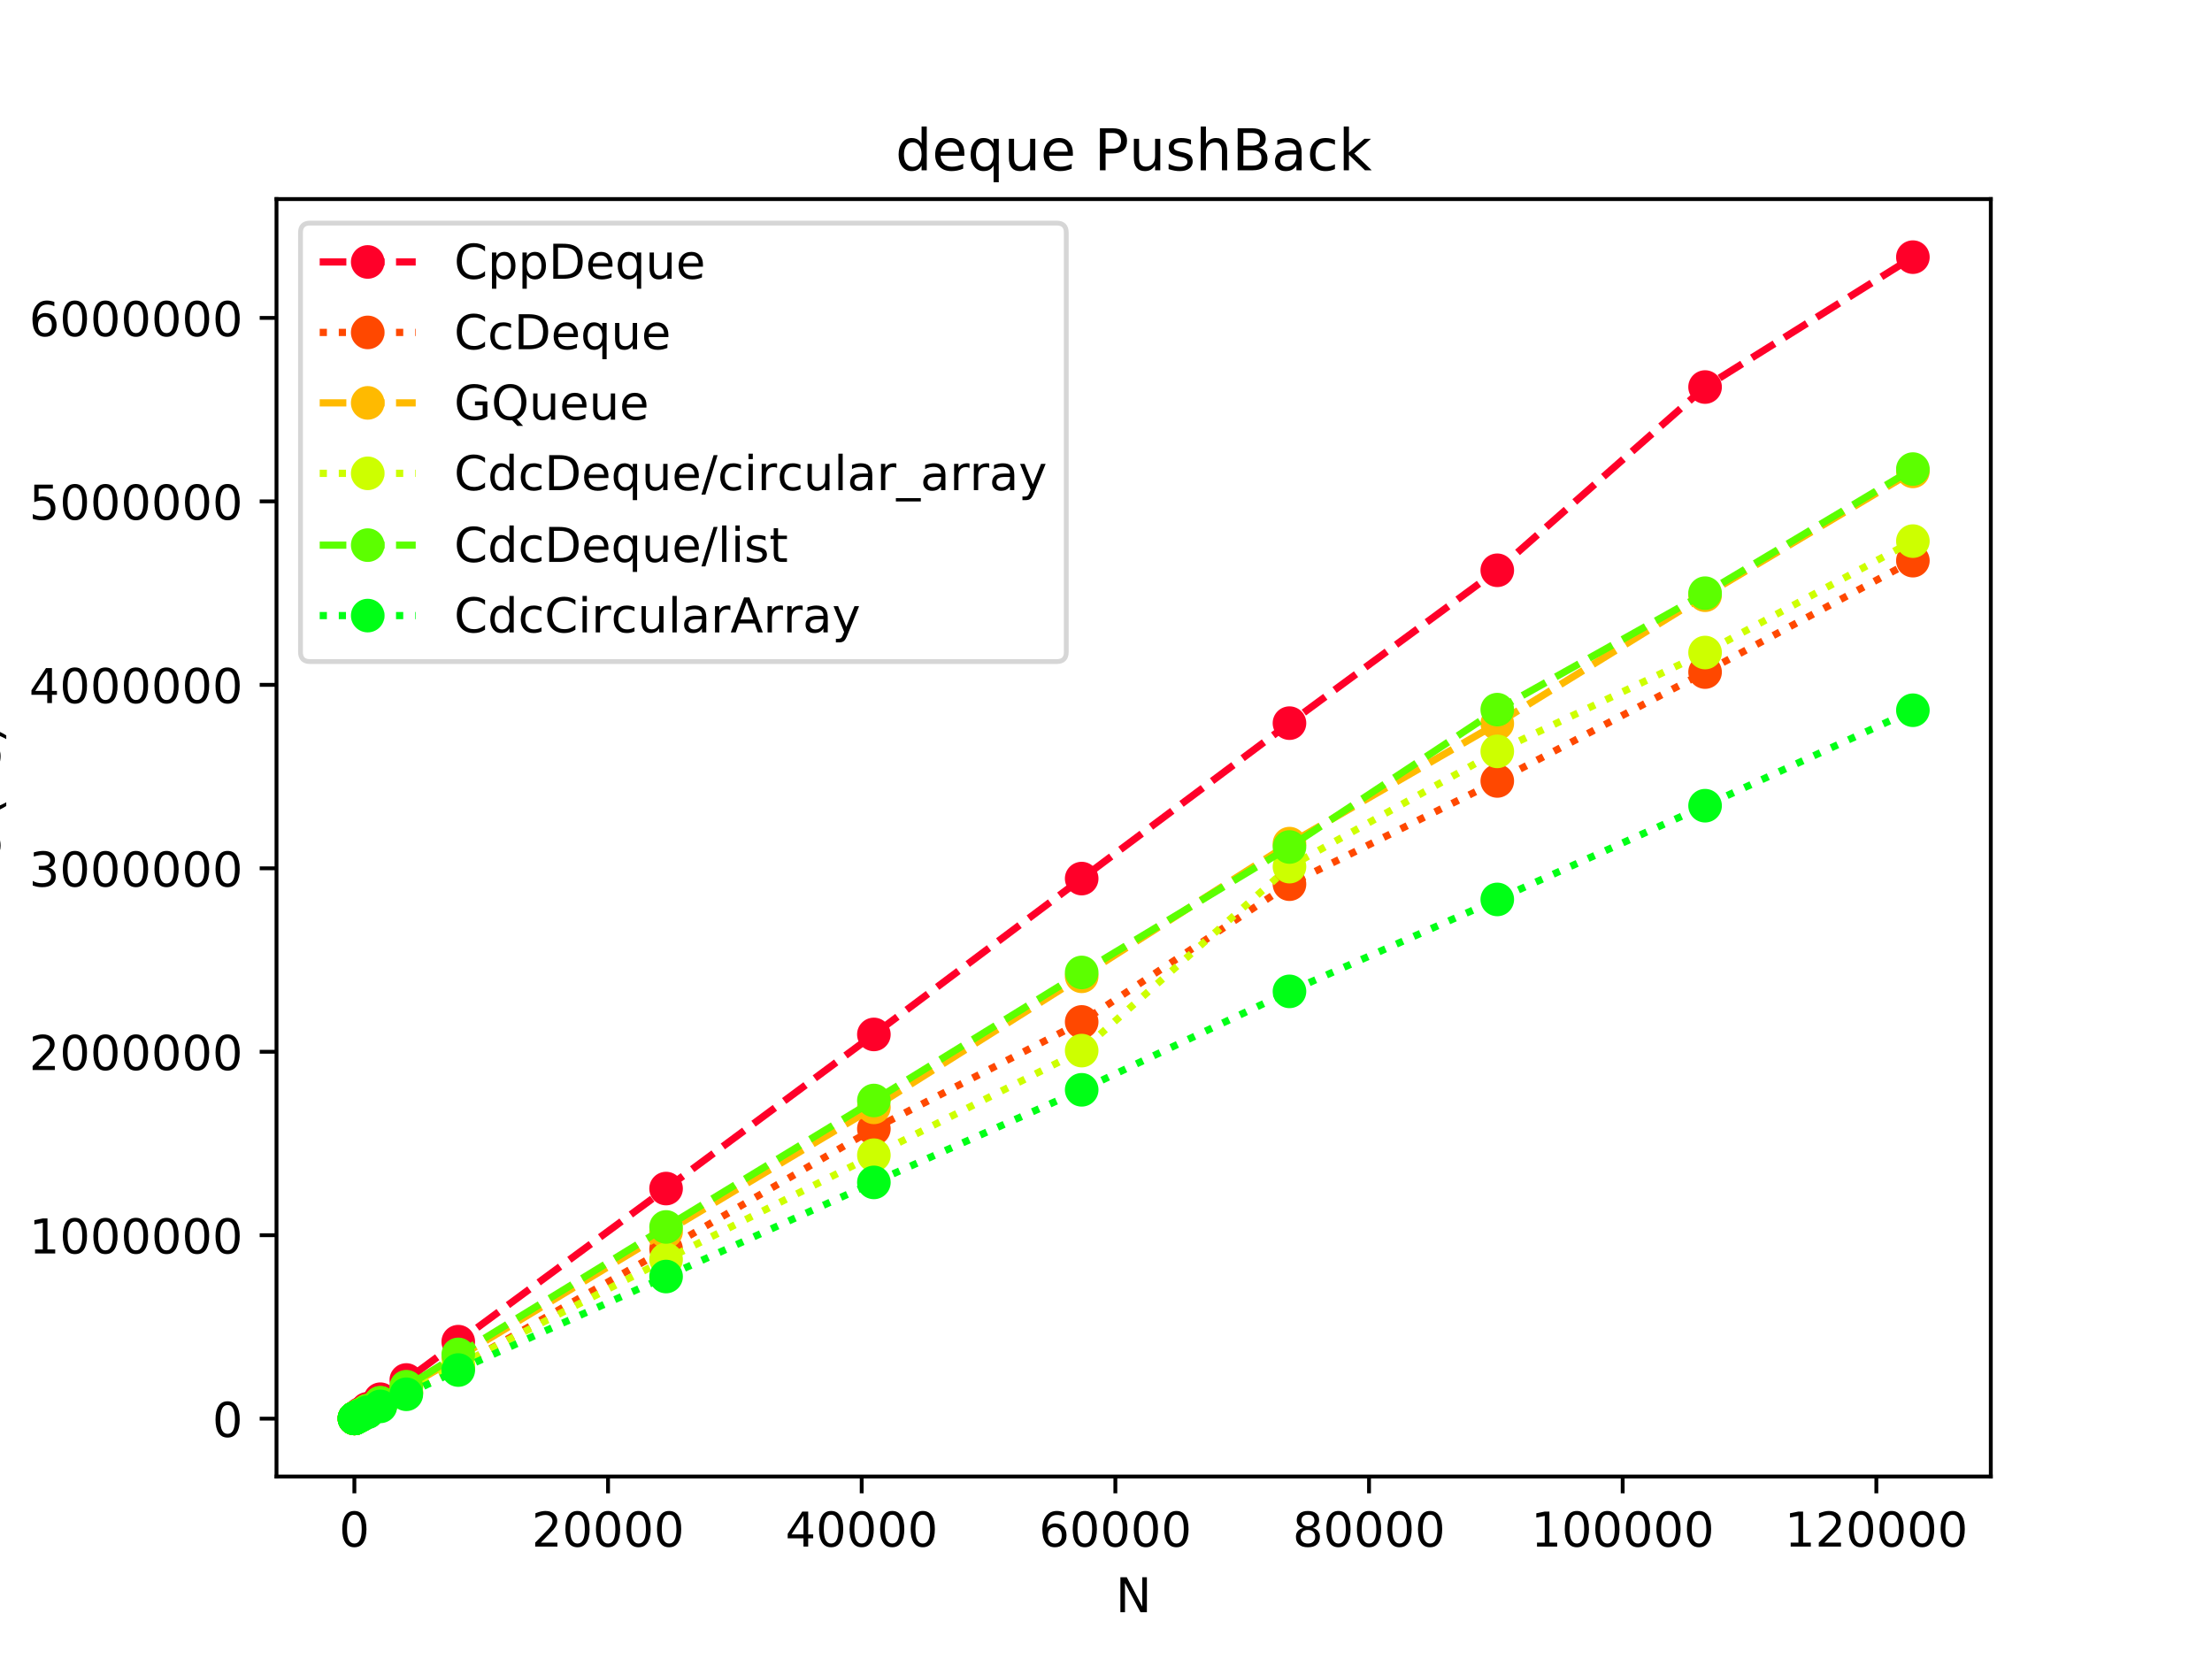 <?xml version="1.0" encoding="utf-8" standalone="no"?>
<!DOCTYPE svg PUBLIC "-//W3C//DTD SVG 1.1//EN"
  "http://www.w3.org/Graphics/SVG/1.1/DTD/svg11.dtd">
<!-- Created with matplotlib (https://matplotlib.org/) -->
<svg height="345.6pt" version="1.1" viewBox="0 0 460.8 345.6" width="460.8pt" xmlns="http://www.w3.org/2000/svg" xmlns:xlink="http://www.w3.org/1999/xlink">
 <defs>
  <style type="text/css">
*{stroke-linecap:butt;stroke-linejoin:round;}
  </style>
 </defs>
 <g id="figure_1">
  <g id="patch_1">
   <path d="M 0 345.6 
L 460.8 345.6 
L 460.8 0 
L 0 0 
z
" style="fill:#ffffff;"/>
  </g>
  <g id="axes_1">
   <g id="patch_2">
    <path d="M 57.6 307.584 
L 414.72 307.584 
L 414.72 41.472 
L 57.6 41.472 
z
" style="fill:#ffffff;"/>
   </g>
   <g id="matplotlib.axis_1">
    <g id="xtick_1">
     <g id="line2d_1">
      <defs>
       <path d="M 0 0 
L 0 3.5 
" id="m427950099c" style="stroke:#000000;stroke-width:0.8;"/>
      </defs>
      <g>
       <use style="stroke:#000000;stroke-width:0.8;" x="73.822" xlink:href="#m427950099c" y="307.584"/>
      </g>
     </g>
     <g id="text_1">
      <!-- 0 -->
      <defs>
       <path d="M 31.781 66.406 
Q 24.172 66.406 20.328 58.906 
Q 16.5 51.422 16.5 36.375 
Q 16.5 21.391 20.328 13.891 
Q 24.172 6.391 31.781 6.391 
Q 39.453 6.391 43.281 13.891 
Q 47.125 21.391 47.125 36.375 
Q 47.125 51.422 43.281 58.906 
Q 39.453 66.406 31.781 66.406 
z
M 31.781 74.219 
Q 44.047 74.219 50.516 64.516 
Q 56.984 54.828 56.984 36.375 
Q 56.984 17.969 50.516 8.266 
Q 44.047 -1.422 31.781 -1.422 
Q 19.531 -1.422 13.062 8.266 
Q 6.594 17.969 6.594 36.375 
Q 6.594 54.828 13.062 64.516 
Q 19.531 74.219 31.781 74.219 
z
" id="DejaVuSans-48"/>
      </defs>
      <g transform="translate(70.641 322.182)scale(0.1 -0.1)">
       <use xlink:href="#DejaVuSans-48"/>
      </g>
     </g>
    </g>
    <g id="xtick_2">
     <g id="line2d_2">
      <g>
       <use style="stroke:#000000;stroke-width:0.8;" x="126.665" xlink:href="#m427950099c" y="307.584"/>
      </g>
     </g>
     <g id="text_2">
      <!-- 20000 -->
      <defs>
       <path d="M 19.188 8.297 
L 53.609 8.297 
L 53.609 0 
L 7.328 0 
L 7.328 8.297 
Q 12.938 14.109 22.625 23.891 
Q 32.328 33.688 34.812 36.531 
Q 39.547 41.844 41.422 45.531 
Q 43.312 49.219 43.312 52.781 
Q 43.312 58.594 39.234 62.25 
Q 35.156 65.922 28.609 65.922 
Q 23.969 65.922 18.812 64.312 
Q 13.672 62.703 7.812 59.422 
L 7.812 69.391 
Q 13.766 71.781 18.938 73 
Q 24.125 74.219 28.422 74.219 
Q 39.75 74.219 46.484 68.547 
Q 53.219 62.891 53.219 53.422 
Q 53.219 48.922 51.531 44.891 
Q 49.859 40.875 45.406 35.406 
Q 44.188 33.984 37.641 27.219 
Q 31.109 20.453 19.188 8.297 
z
" id="DejaVuSans-50"/>
      </defs>
      <g transform="translate(110.759 322.182)scale(0.1 -0.1)">
       <use xlink:href="#DejaVuSans-50"/>
       <use x="63.623" xlink:href="#DejaVuSans-48"/>
       <use x="127.246" xlink:href="#DejaVuSans-48"/>
       <use x="190.869" xlink:href="#DejaVuSans-48"/>
       <use x="254.492" xlink:href="#DejaVuSans-48"/>
      </g>
     </g>
    </g>
    <g id="xtick_3">
     <g id="line2d_3">
      <g>
       <use style="stroke:#000000;stroke-width:0.8;" x="179.507" xlink:href="#m427950099c" y="307.584"/>
      </g>
     </g>
     <g id="text_3">
      <!-- 40000 -->
      <defs>
       <path d="M 37.797 64.312 
L 12.891 25.391 
L 37.797 25.391 
z
M 35.203 72.906 
L 47.609 72.906 
L 47.609 25.391 
L 58.016 25.391 
L 58.016 17.188 
L 47.609 17.188 
L 47.609 0 
L 37.797 0 
L 37.797 17.188 
L 4.891 17.188 
L 4.891 26.703 
z
" id="DejaVuSans-52"/>
      </defs>
      <g transform="translate(163.601 322.182)scale(0.1 -0.1)">
       <use xlink:href="#DejaVuSans-52"/>
       <use x="63.623" xlink:href="#DejaVuSans-48"/>
       <use x="127.246" xlink:href="#DejaVuSans-48"/>
       <use x="190.869" xlink:href="#DejaVuSans-48"/>
       <use x="254.492" xlink:href="#DejaVuSans-48"/>
      </g>
     </g>
    </g>
    <g id="xtick_4">
     <g id="line2d_4">
      <g>
       <use style="stroke:#000000;stroke-width:0.8;" x="232.35" xlink:href="#m427950099c" y="307.584"/>
      </g>
     </g>
     <g id="text_4">
      <!-- 60000 -->
      <defs>
       <path d="M 33.016 40.375 
Q 26.375 40.375 22.484 35.828 
Q 18.609 31.297 18.609 23.391 
Q 18.609 15.531 22.484 10.953 
Q 26.375 6.391 33.016 6.391 
Q 39.656 6.391 43.531 10.953 
Q 47.406 15.531 47.406 23.391 
Q 47.406 31.297 43.531 35.828 
Q 39.656 40.375 33.016 40.375 
z
M 52.594 71.297 
L 52.594 62.312 
Q 48.875 64.062 45.094 64.984 
Q 41.312 65.922 37.594 65.922 
Q 27.828 65.922 22.672 59.328 
Q 17.531 52.734 16.797 39.406 
Q 19.672 43.656 24.016 45.922 
Q 28.375 48.188 33.594 48.188 
Q 44.578 48.188 50.953 41.516 
Q 57.328 34.859 57.328 23.391 
Q 57.328 12.156 50.688 5.359 
Q 44.047 -1.422 33.016 -1.422 
Q 20.359 -1.422 13.672 8.266 
Q 6.984 17.969 6.984 36.375 
Q 6.984 53.656 15.188 63.938 
Q 23.391 74.219 37.203 74.219 
Q 40.922 74.219 44.703 73.484 
Q 48.484 72.75 52.594 71.297 
z
" id="DejaVuSans-54"/>
      </defs>
      <g transform="translate(216.444 322.182)scale(0.1 -0.1)">
       <use xlink:href="#DejaVuSans-54"/>
       <use x="63.623" xlink:href="#DejaVuSans-48"/>
       <use x="127.246" xlink:href="#DejaVuSans-48"/>
       <use x="190.869" xlink:href="#DejaVuSans-48"/>
       <use x="254.492" xlink:href="#DejaVuSans-48"/>
      </g>
     </g>
    </g>
    <g id="xtick_5">
     <g id="line2d_5">
      <g>
       <use style="stroke:#000000;stroke-width:0.8;" x="285.193" xlink:href="#m427950099c" y="307.584"/>
      </g>
     </g>
     <g id="text_5">
      <!-- 80000 -->
      <defs>
       <path d="M 31.781 34.625 
Q 24.75 34.625 20.719 30.859 
Q 16.703 27.094 16.703 20.516 
Q 16.703 13.922 20.719 10.156 
Q 24.75 6.391 31.781 6.391 
Q 38.812 6.391 42.859 10.172 
Q 46.922 13.969 46.922 20.516 
Q 46.922 27.094 42.891 30.859 
Q 38.875 34.625 31.781 34.625 
z
M 21.922 38.812 
Q 15.578 40.375 12.031 44.719 
Q 8.5 49.078 8.5 55.328 
Q 8.5 64.062 14.719 69.141 
Q 20.953 74.219 31.781 74.219 
Q 42.672 74.219 48.875 69.141 
Q 55.078 64.062 55.078 55.328 
Q 55.078 49.078 51.531 44.719 
Q 48 40.375 41.703 38.812 
Q 48.828 37.156 52.797 32.312 
Q 56.781 27.484 56.781 20.516 
Q 56.781 9.906 50.312 4.234 
Q 43.844 -1.422 31.781 -1.422 
Q 19.734 -1.422 13.25 4.234 
Q 6.781 9.906 6.781 20.516 
Q 6.781 27.484 10.781 32.312 
Q 14.797 37.156 21.922 38.812 
z
M 18.312 54.391 
Q 18.312 48.734 21.844 45.562 
Q 25.391 42.391 31.781 42.391 
Q 38.141 42.391 41.719 45.562 
Q 45.312 48.734 45.312 54.391 
Q 45.312 60.062 41.719 63.234 
Q 38.141 66.406 31.781 66.406 
Q 25.391 66.406 21.844 63.234 
Q 18.312 60.062 18.312 54.391 
z
" id="DejaVuSans-56"/>
      </defs>
      <g transform="translate(269.286 322.182)scale(0.1 -0.1)">
       <use xlink:href="#DejaVuSans-56"/>
       <use x="63.623" xlink:href="#DejaVuSans-48"/>
       <use x="127.246" xlink:href="#DejaVuSans-48"/>
       <use x="190.869" xlink:href="#DejaVuSans-48"/>
       <use x="254.492" xlink:href="#DejaVuSans-48"/>
      </g>
     </g>
    </g>
    <g id="xtick_6">
     <g id="line2d_6">
      <g>
       <use style="stroke:#000000;stroke-width:0.8;" x="338.035" xlink:href="#m427950099c" y="307.584"/>
      </g>
     </g>
     <g id="text_6">
      <!-- 100000 -->
      <defs>
       <path d="M 12.406 8.297 
L 28.516 8.297 
L 28.516 63.922 
L 10.984 60.406 
L 10.984 69.391 
L 28.422 72.906 
L 38.281 72.906 
L 38.281 8.297 
L 54.391 8.297 
L 54.391 0 
L 12.406 0 
z
" id="DejaVuSans-49"/>
      </defs>
      <g transform="translate(318.948 322.182)scale(0.1 -0.1)">
       <use xlink:href="#DejaVuSans-49"/>
       <use x="63.623" xlink:href="#DejaVuSans-48"/>
       <use x="127.246" xlink:href="#DejaVuSans-48"/>
       <use x="190.869" xlink:href="#DejaVuSans-48"/>
       <use x="254.492" xlink:href="#DejaVuSans-48"/>
       <use x="318.115" xlink:href="#DejaVuSans-48"/>
      </g>
     </g>
    </g>
    <g id="xtick_7">
     <g id="line2d_7">
      <g>
       <use style="stroke:#000000;stroke-width:0.8;" x="390.878" xlink:href="#m427950099c" y="307.584"/>
      </g>
     </g>
     <g id="text_7">
      <!-- 120000 -->
      <g transform="translate(371.79 322.182)scale(0.1 -0.1)">
       <use xlink:href="#DejaVuSans-49"/>
       <use x="63.623" xlink:href="#DejaVuSans-50"/>
       <use x="127.246" xlink:href="#DejaVuSans-48"/>
       <use x="190.869" xlink:href="#DejaVuSans-48"/>
       <use x="254.492" xlink:href="#DejaVuSans-48"/>
       <use x="318.115" xlink:href="#DejaVuSans-48"/>
      </g>
     </g>
    </g>
    <g id="text_8">
     <!-- N -->
     <defs>
      <path d="M 9.812 72.906 
L 23.094 72.906 
L 55.422 11.922 
L 55.422 72.906 
L 64.984 72.906 
L 64.984 0 
L 51.703 0 
L 19.391 60.984 
L 19.391 0 
L 9.812 0 
z
" id="DejaVuSans-78"/>
     </defs>
     <g transform="translate(232.419 335.861)scale(0.1 -0.1)">
      <use xlink:href="#DejaVuSans-78"/>
     </g>
    </g>
   </g>
   <g id="matplotlib.axis_2">
    <g id="ytick_1">
     <g id="line2d_8">
      <defs>
       <path d="M 0 0 
L -3.5 0 
" id="md83e5c1c44" style="stroke:#000000;stroke-width:0.8;"/>
      </defs>
      <g>
       <use style="stroke:#000000;stroke-width:0.8;" x="57.6" xlink:href="#md83e5c1c44" y="295.535"/>
      </g>
     </g>
     <g id="text_9">
      <!-- 0 -->
      <g transform="translate(44.237 299.335)scale(0.1 -0.1)">
       <use xlink:href="#DejaVuSans-48"/>
      </g>
     </g>
    </g>
    <g id="ytick_2">
     <g id="line2d_9">
      <g>
       <use style="stroke:#000000;stroke-width:0.8;" x="57.6" xlink:href="#md83e5c1c44" y="257.318"/>
      </g>
     </g>
     <g id="text_10">
      <!-- 1000000 -->
      <g transform="translate(6.062 261.117)scale(0.1 -0.1)">
       <use xlink:href="#DejaVuSans-49"/>
       <use x="63.623" xlink:href="#DejaVuSans-48"/>
       <use x="127.246" xlink:href="#DejaVuSans-48"/>
       <use x="190.869" xlink:href="#DejaVuSans-48"/>
       <use x="254.492" xlink:href="#DejaVuSans-48"/>
       <use x="318.115" xlink:href="#DejaVuSans-48"/>
       <use x="381.738" xlink:href="#DejaVuSans-48"/>
      </g>
     </g>
    </g>
    <g id="ytick_3">
     <g id="line2d_10">
      <g>
       <use style="stroke:#000000;stroke-width:0.8;" x="57.6" xlink:href="#md83e5c1c44" y="219.1"/>
      </g>
     </g>
     <g id="text_11">
      <!-- 2000000 -->
      <g transform="translate(6.062 222.899)scale(0.1 -0.1)">
       <use xlink:href="#DejaVuSans-50"/>
       <use x="63.623" xlink:href="#DejaVuSans-48"/>
       <use x="127.246" xlink:href="#DejaVuSans-48"/>
       <use x="190.869" xlink:href="#DejaVuSans-48"/>
       <use x="254.492" xlink:href="#DejaVuSans-48"/>
       <use x="318.115" xlink:href="#DejaVuSans-48"/>
       <use x="381.738" xlink:href="#DejaVuSans-48"/>
      </g>
     </g>
    </g>
    <g id="ytick_4">
     <g id="line2d_11">
      <g>
       <use style="stroke:#000000;stroke-width:0.8;" x="57.6" xlink:href="#md83e5c1c44" y="180.882"/>
      </g>
     </g>
     <g id="text_12">
      <!-- 3000000 -->
      <defs>
       <path d="M 40.578 39.312 
Q 47.656 37.797 51.625 33 
Q 55.609 28.219 55.609 21.188 
Q 55.609 10.406 48.188 4.484 
Q 40.766 -1.422 27.094 -1.422 
Q 22.516 -1.422 17.656 -0.516 
Q 12.797 0.391 7.625 2.203 
L 7.625 11.719 
Q 11.719 9.328 16.594 8.109 
Q 21.484 6.891 26.812 6.891 
Q 36.078 6.891 40.938 10.547 
Q 45.797 14.203 45.797 21.188 
Q 45.797 27.641 41.281 31.266 
Q 36.766 34.906 28.719 34.906 
L 20.219 34.906 
L 20.219 43.016 
L 29.109 43.016 
Q 36.375 43.016 40.234 45.922 
Q 44.094 48.828 44.094 54.297 
Q 44.094 59.906 40.109 62.906 
Q 36.141 65.922 28.719 65.922 
Q 24.656 65.922 20.016 65.031 
Q 15.375 64.156 9.812 62.312 
L 9.812 71.094 
Q 15.438 72.656 20.344 73.438 
Q 25.25 74.219 29.594 74.219 
Q 40.828 74.219 47.359 69.109 
Q 53.906 64.016 53.906 55.328 
Q 53.906 49.266 50.438 45.094 
Q 46.969 40.922 40.578 39.312 
z
" id="DejaVuSans-51"/>
      </defs>
      <g transform="translate(6.062 184.681)scale(0.1 -0.1)">
       <use xlink:href="#DejaVuSans-51"/>
       <use x="63.623" xlink:href="#DejaVuSans-48"/>
       <use x="127.246" xlink:href="#DejaVuSans-48"/>
       <use x="190.869" xlink:href="#DejaVuSans-48"/>
       <use x="254.492" xlink:href="#DejaVuSans-48"/>
       <use x="318.115" xlink:href="#DejaVuSans-48"/>
       <use x="381.738" xlink:href="#DejaVuSans-48"/>
      </g>
     </g>
    </g>
    <g id="ytick_5">
     <g id="line2d_12">
      <g>
       <use style="stroke:#000000;stroke-width:0.8;" x="57.6" xlink:href="#md83e5c1c44" y="142.664"/>
      </g>
     </g>
     <g id="text_13">
      <!-- 4000000 -->
      <g transform="translate(6.062 146.463)scale(0.1 -0.1)">
       <use xlink:href="#DejaVuSans-52"/>
       <use x="63.623" xlink:href="#DejaVuSans-48"/>
       <use x="127.246" xlink:href="#DejaVuSans-48"/>
       <use x="190.869" xlink:href="#DejaVuSans-48"/>
       <use x="254.492" xlink:href="#DejaVuSans-48"/>
       <use x="318.115" xlink:href="#DejaVuSans-48"/>
       <use x="381.738" xlink:href="#DejaVuSans-48"/>
      </g>
     </g>
    </g>
    <g id="ytick_6">
     <g id="line2d_13">
      <g>
       <use style="stroke:#000000;stroke-width:0.8;" x="57.6" xlink:href="#md83e5c1c44" y="104.446"/>
      </g>
     </g>
     <g id="text_14">
      <!-- 5000000 -->
      <defs>
       <path d="M 10.797 72.906 
L 49.516 72.906 
L 49.516 64.594 
L 19.828 64.594 
L 19.828 46.734 
Q 21.969 47.469 24.109 47.828 
Q 26.266 48.188 28.422 48.188 
Q 40.625 48.188 47.75 41.5 
Q 54.891 34.812 54.891 23.391 
Q 54.891 11.625 47.562 5.094 
Q 40.234 -1.422 26.906 -1.422 
Q 22.312 -1.422 17.547 -0.641 
Q 12.797 0.141 7.719 1.703 
L 7.719 11.625 
Q 12.109 9.234 16.797 8.062 
Q 21.484 6.891 26.703 6.891 
Q 35.156 6.891 40.078 11.328 
Q 45.016 15.766 45.016 23.391 
Q 45.016 31 40.078 35.438 
Q 35.156 39.891 26.703 39.891 
Q 22.75 39.891 18.812 39.016 
Q 14.891 38.141 10.797 36.281 
z
" id="DejaVuSans-53"/>
      </defs>
      <g transform="translate(6.062 108.245)scale(0.1 -0.1)">
       <use xlink:href="#DejaVuSans-53"/>
       <use x="63.623" xlink:href="#DejaVuSans-48"/>
       <use x="127.246" xlink:href="#DejaVuSans-48"/>
       <use x="190.869" xlink:href="#DejaVuSans-48"/>
       <use x="254.492" xlink:href="#DejaVuSans-48"/>
       <use x="318.115" xlink:href="#DejaVuSans-48"/>
       <use x="381.738" xlink:href="#DejaVuSans-48"/>
      </g>
     </g>
    </g>
    <g id="ytick_7">
     <g id="line2d_14">
      <g>
       <use style="stroke:#000000;stroke-width:0.8;" x="57.6" xlink:href="#md83e5c1c44" y="66.228"/>
      </g>
     </g>
     <g id="text_15">
      <!-- 6000000 -->
      <g transform="translate(6.062 70.028)scale(0.1 -0.1)">
       <use xlink:href="#DejaVuSans-54"/>
       <use x="63.623" xlink:href="#DejaVuSans-48"/>
       <use x="127.246" xlink:href="#DejaVuSans-48"/>
       <use x="190.869" xlink:href="#DejaVuSans-48"/>
       <use x="254.492" xlink:href="#DejaVuSans-48"/>
       <use x="318.115" xlink:href="#DejaVuSans-48"/>
       <use x="381.738" xlink:href="#DejaVuSans-48"/>
      </g>
     </g>
    </g>
    <g id="text_16">
     <!-- Time (ns) -->
     <defs>
      <path d="M -0.297 72.906 
L 61.375 72.906 
L 61.375 64.594 
L 35.5 64.594 
L 35.5 0 
L 25.594 0 
L 25.594 64.594 
L -0.297 64.594 
z
" id="DejaVuSans-84"/>
      <path d="M 9.422 54.688 
L 18.406 54.688 
L 18.406 0 
L 9.422 0 
z
M 9.422 75.984 
L 18.406 75.984 
L 18.406 64.594 
L 9.422 64.594 
z
" id="DejaVuSans-105"/>
      <path d="M 52 44.188 
Q 55.375 50.25 60.062 53.125 
Q 64.75 56 71.094 56 
Q 79.641 56 84.281 50.016 
Q 88.922 44.047 88.922 33.016 
L 88.922 0 
L 79.891 0 
L 79.891 32.719 
Q 79.891 40.578 77.094 44.375 
Q 74.312 48.188 68.609 48.188 
Q 61.625 48.188 57.562 43.547 
Q 53.516 38.922 53.516 30.906 
L 53.516 0 
L 44.484 0 
L 44.484 32.719 
Q 44.484 40.625 41.703 44.406 
Q 38.922 48.188 33.109 48.188 
Q 26.219 48.188 22.156 43.531 
Q 18.109 38.875 18.109 30.906 
L 18.109 0 
L 9.078 0 
L 9.078 54.688 
L 18.109 54.688 
L 18.109 46.188 
Q 21.188 51.219 25.484 53.609 
Q 29.781 56 35.688 56 
Q 41.656 56 45.828 52.969 
Q 50 49.953 52 44.188 
z
" id="DejaVuSans-109"/>
      <path d="M 56.203 29.594 
L 56.203 25.203 
L 14.891 25.203 
Q 15.484 15.922 20.484 11.062 
Q 25.484 6.203 34.422 6.203 
Q 39.594 6.203 44.453 7.469 
Q 49.312 8.734 54.109 11.281 
L 54.109 2.781 
Q 49.266 0.734 44.188 -0.344 
Q 39.109 -1.422 33.891 -1.422 
Q 20.797 -1.422 13.156 6.188 
Q 5.516 13.812 5.516 26.812 
Q 5.516 40.234 12.766 48.109 
Q 20.016 56 32.328 56 
Q 43.359 56 49.781 48.891 
Q 56.203 41.797 56.203 29.594 
z
M 47.219 32.234 
Q 47.125 39.594 43.094 43.984 
Q 39.062 48.391 32.422 48.391 
Q 24.906 48.391 20.391 44.141 
Q 15.875 39.891 15.188 32.172 
z
" id="DejaVuSans-101"/>
      <path id="DejaVuSans-32"/>
      <path d="M 31 75.875 
Q 24.469 64.656 21.281 53.656 
Q 18.109 42.672 18.109 31.391 
Q 18.109 20.125 21.312 9.062 
Q 24.516 -2 31 -13.188 
L 23.188 -13.188 
Q 15.875 -1.703 12.234 9.375 
Q 8.594 20.453 8.594 31.391 
Q 8.594 42.281 12.203 53.312 
Q 15.828 64.359 23.188 75.875 
z
" id="DejaVuSans-40"/>
      <path d="M 54.891 33.016 
L 54.891 0 
L 45.906 0 
L 45.906 32.719 
Q 45.906 40.484 42.875 44.328 
Q 39.844 48.188 33.797 48.188 
Q 26.516 48.188 22.312 43.547 
Q 18.109 38.922 18.109 30.906 
L 18.109 0 
L 9.078 0 
L 9.078 54.688 
L 18.109 54.688 
L 18.109 46.188 
Q 21.344 51.125 25.703 53.562 
Q 30.078 56 35.797 56 
Q 45.219 56 50.047 50.172 
Q 54.891 44.344 54.891 33.016 
z
" id="DejaVuSans-110"/>
      <path d="M 44.281 53.078 
L 44.281 44.578 
Q 40.484 46.531 36.375 47.5 
Q 32.281 48.484 27.875 48.484 
Q 21.188 48.484 17.844 46.438 
Q 14.5 44.391 14.5 40.281 
Q 14.5 37.156 16.891 35.375 
Q 19.281 33.594 26.516 31.984 
L 29.594 31.297 
Q 39.156 29.25 43.188 25.516 
Q 47.219 21.781 47.219 15.094 
Q 47.219 7.469 41.188 3.016 
Q 35.156 -1.422 24.609 -1.422 
Q 20.219 -1.422 15.453 -0.562 
Q 10.688 0.297 5.422 2 
L 5.422 11.281 
Q 10.406 8.688 15.234 7.391 
Q 20.062 6.109 24.812 6.109 
Q 31.156 6.109 34.562 8.281 
Q 37.984 10.453 37.984 14.406 
Q 37.984 18.062 35.516 20.016 
Q 33.062 21.969 24.703 23.781 
L 21.578 24.516 
Q 13.234 26.266 9.516 29.906 
Q 5.812 33.547 5.812 39.891 
Q 5.812 47.609 11.281 51.797 
Q 16.75 56 26.812 56 
Q 31.781 56 36.172 55.266 
Q 40.578 54.547 44.281 53.078 
z
" id="DejaVuSans-115"/>
      <path d="M 8.016 75.875 
L 15.828 75.875 
Q 23.141 64.359 26.781 53.312 
Q 30.422 42.281 30.422 31.391 
Q 30.422 20.453 26.781 9.375 
Q 23.141 -1.703 15.828 -13.188 
L 8.016 -13.188 
Q 14.5 -2 17.703 9.062 
Q 20.906 20.125 20.906 31.391 
Q 20.906 42.672 17.703 53.656 
Q 14.5 64.656 8.016 75.875 
z
" id="DejaVuSans-41"/>
     </defs>
     <g transform="translate(-0.017 198.18)rotate(-90)scale(0.1 -0.1)">
      <use xlink:href="#DejaVuSans-84"/>
      <use x="61.037" xlink:href="#DejaVuSans-105"/>
      <use x="88.82" xlink:href="#DejaVuSans-109"/>
      <use x="186.232" xlink:href="#DejaVuSans-101"/>
      <use x="247.756" xlink:href="#DejaVuSans-32"/>
      <use x="279.543" xlink:href="#DejaVuSans-40"/>
      <use x="318.557" xlink:href="#DejaVuSans-110"/>
      <use x="381.936" xlink:href="#DejaVuSans-115"/>
      <use x="434.035" xlink:href="#DejaVuSans-41"/>
     </g>
    </g>
   </g>
   <g id="line2d_15">
    <path clip-path="url(#pdfa64a3e8b)" d="M 73.833 295.485 
L 73.843 295.477 
L 73.864 295.461 
L 73.907 295.431 
L 73.991 295.368 
L 74.16 295.247 
L 74.499 294.996 
L 75.175 294.499 
L 76.528 293.484 
L 79.233 291.483 
L 84.644 287.477 
L 95.466 279.494 
L 138.755 247.599 
L 182.044 215.493 
L 225.333 183.025 
L 268.621 150.645 
L 311.91 118.799 
L 355.199 80.627 
L 398.487 53.568 
" style="fill:none;stroke:#ff0029;stroke-dasharray:5.55,2.4;stroke-dashoffset:0;stroke-width:1.5;"/>
    <defs>
     <path d="M 0 3 
C 0.796 3 1.559 2.684 2.121 2.121 
C 2.684 1.559 3 0.796 3 0 
C 3 -0.796 2.684 -1.559 2.121 -2.121 
C 1.559 -2.684 0.796 -3 0 -3 
C -0.796 -3 -1.559 -2.684 -2.121 -2.121 
C -2.684 -1.559 -3 -0.796 -3 0 
C -3 0.796 -2.684 1.559 -2.121 2.121 
C -1.559 2.684 -0.796 3 0 3 
z
" id="m7ddb780776" style="stroke:#ff0029;"/>
    </defs>
    <g clip-path="url(#pdfa64a3e8b)">
     <use style="fill:#ff0029;stroke:#ff0029;" x="73.833" xlink:href="#m7ddb780776" y="295.485"/>
     <use style="fill:#ff0029;stroke:#ff0029;" x="73.843" xlink:href="#m7ddb780776" y="295.477"/>
     <use style="fill:#ff0029;stroke:#ff0029;" x="73.864" xlink:href="#m7ddb780776" y="295.461"/>
     <use style="fill:#ff0029;stroke:#ff0029;" x="73.907" xlink:href="#m7ddb780776" y="295.431"/>
     <use style="fill:#ff0029;stroke:#ff0029;" x="73.991" xlink:href="#m7ddb780776" y="295.368"/>
     <use style="fill:#ff0029;stroke:#ff0029;" x="74.16" xlink:href="#m7ddb780776" y="295.247"/>
     <use style="fill:#ff0029;stroke:#ff0029;" x="74.499" xlink:href="#m7ddb780776" y="294.996"/>
     <use style="fill:#ff0029;stroke:#ff0029;" x="75.175" xlink:href="#m7ddb780776" y="294.499"/>
     <use style="fill:#ff0029;stroke:#ff0029;" x="76.528" xlink:href="#m7ddb780776" y="293.484"/>
     <use style="fill:#ff0029;stroke:#ff0029;" x="79.233" xlink:href="#m7ddb780776" y="291.483"/>
     <use style="fill:#ff0029;stroke:#ff0029;" x="84.644" xlink:href="#m7ddb780776" y="287.477"/>
     <use style="fill:#ff0029;stroke:#ff0029;" x="95.466" xlink:href="#m7ddb780776" y="279.494"/>
     <use style="fill:#ff0029;stroke:#ff0029;" x="138.755" xlink:href="#m7ddb780776" y="247.599"/>
     <use style="fill:#ff0029;stroke:#ff0029;" x="182.044" xlink:href="#m7ddb780776" y="215.493"/>
     <use style="fill:#ff0029;stroke:#ff0029;" x="225.333" xlink:href="#m7ddb780776" y="183.025"/>
     <use style="fill:#ff0029;stroke:#ff0029;" x="268.621" xlink:href="#m7ddb780776" y="150.645"/>
     <use style="fill:#ff0029;stroke:#ff0029;" x="311.91" xlink:href="#m7ddb780776" y="118.799"/>
     <use style="fill:#ff0029;stroke:#ff0029;" x="355.199" xlink:href="#m7ddb780776" y="80.627"/>
     <use style="fill:#ff0029;stroke:#ff0029;" x="398.487" xlink:href="#m7ddb780776" y="53.568"/>
    </g>
   </g>
   <g id="line2d_16">
    <path clip-path="url(#pdfa64a3e8b)" d="M 73.833 295.487 
L 73.843 295.483 
L 73.864 295.471 
L 73.907 295.448 
L 73.991 295.405 
L 74.16 295.318 
L 74.499 295.15 
L 75.175 294.811 
L 76.528 294.143 
L 79.233 292.789 
L 84.644 290.083 
L 95.466 284.744 
L 138.755 260.197 
L 182.044 235.147 
L 225.333 212.889 
L 268.621 184.191 
L 311.91 162.688 
L 355.199 140.006 
L 398.487 116.795 
" style="fill:none;stroke:#ff4800;stroke-dasharray:1.5,2.475;stroke-dashoffset:0;stroke-width:1.5;"/>
    <defs>
     <path d="M 0 3 
C 0.796 3 1.559 2.684 2.121 2.121 
C 2.684 1.559 3 0.796 3 0 
C 3 -0.796 2.684 -1.559 2.121 -2.121 
C 1.559 -2.684 0.796 -3 0 -3 
C -0.796 -3 -1.559 -2.684 -2.121 -2.121 
C -2.684 -1.559 -3 -0.796 -3 0 
C -3 0.796 -2.684 1.559 -2.121 2.121 
C -1.559 2.684 -0.796 3 0 3 
z
" id="m3c5bce262a" style="stroke:#ff4800;"/>
    </defs>
    <g clip-path="url(#pdfa64a3e8b)">
     <use style="fill:#ff4800;stroke:#ff4800;" x="73.833" xlink:href="#m3c5bce262a" y="295.487"/>
     <use style="fill:#ff4800;stroke:#ff4800;" x="73.843" xlink:href="#m3c5bce262a" y="295.483"/>
     <use style="fill:#ff4800;stroke:#ff4800;" x="73.864" xlink:href="#m3c5bce262a" y="295.471"/>
     <use style="fill:#ff4800;stroke:#ff4800;" x="73.907" xlink:href="#m3c5bce262a" y="295.448"/>
     <use style="fill:#ff4800;stroke:#ff4800;" x="73.991" xlink:href="#m3c5bce262a" y="295.405"/>
     <use style="fill:#ff4800;stroke:#ff4800;" x="74.16" xlink:href="#m3c5bce262a" y="295.318"/>
     <use style="fill:#ff4800;stroke:#ff4800;" x="74.499" xlink:href="#m3c5bce262a" y="295.15"/>
     <use style="fill:#ff4800;stroke:#ff4800;" x="75.175" xlink:href="#m3c5bce262a" y="294.811"/>
     <use style="fill:#ff4800;stroke:#ff4800;" x="76.528" xlink:href="#m3c5bce262a" y="294.143"/>
     <use style="fill:#ff4800;stroke:#ff4800;" x="79.233" xlink:href="#m3c5bce262a" y="292.789"/>
     <use style="fill:#ff4800;stroke:#ff4800;" x="84.644" xlink:href="#m3c5bce262a" y="290.083"/>
     <use style="fill:#ff4800;stroke:#ff4800;" x="95.466" xlink:href="#m3c5bce262a" y="284.744"/>
     <use style="fill:#ff4800;stroke:#ff4800;" x="138.755" xlink:href="#m3c5bce262a" y="260.197"/>
     <use style="fill:#ff4800;stroke:#ff4800;" x="182.044" xlink:href="#m3c5bce262a" y="235.147"/>
     <use style="fill:#ff4800;stroke:#ff4800;" x="225.333" xlink:href="#m3c5bce262a" y="212.889"/>
     <use style="fill:#ff4800;stroke:#ff4800;" x="268.621" xlink:href="#m3c5bce262a" y="184.191"/>
     <use style="fill:#ff4800;stroke:#ff4800;" x="311.91" xlink:href="#m3c5bce262a" y="162.688"/>
     <use style="fill:#ff4800;stroke:#ff4800;" x="355.199" xlink:href="#m3c5bce262a" y="140.006"/>
     <use style="fill:#ff4800;stroke:#ff4800;" x="398.487" xlink:href="#m3c5bce262a" y="116.795"/>
    </g>
   </g>
   <g id="line2d_17">
    <path clip-path="url(#pdfa64a3e8b)" d="M 73.833 295.487 
L 73.843 295.481 
L 73.864 295.469 
L 73.907 295.444 
L 73.991 295.396 
L 74.16 295.294 
L 74.499 295.091 
L 75.175 294.697 
L 76.528 293.894 
L 79.233 292.288 
L 84.644 289.057 
L 95.466 282.737 
L 138.755 256.59 
L 182.044 230.685 
L 225.333 203.381 
L 268.621 175.745 
L 311.91 150.718 
L 355.199 123.996 
L 398.487 98.203 
" style="fill:none;stroke:#ffba00;stroke-dasharray:5.55,2.4;stroke-dashoffset:0;stroke-width:1.5;"/>
    <defs>
     <path d="M 0 3 
C 0.796 3 1.559 2.684 2.121 2.121 
C 2.684 1.559 3 0.796 3 0 
C 3 -0.796 2.684 -1.559 2.121 -2.121 
C 1.559 -2.684 0.796 -3 0 -3 
C -0.796 -3 -1.559 -2.684 -2.121 -2.121 
C -2.684 -1.559 -3 -0.796 -3 0 
C -3 0.796 -2.684 1.559 -2.121 2.121 
C -1.559 2.684 -0.796 3 0 3 
z
" id="mc96874a063" style="stroke:#ffba00;"/>
    </defs>
    <g clip-path="url(#pdfa64a3e8b)">
     <use style="fill:#ffba00;stroke:#ffba00;" x="73.833" xlink:href="#mc96874a063" y="295.487"/>
     <use style="fill:#ffba00;stroke:#ffba00;" x="73.843" xlink:href="#mc96874a063" y="295.481"/>
     <use style="fill:#ffba00;stroke:#ffba00;" x="73.864" xlink:href="#mc96874a063" y="295.469"/>
     <use style="fill:#ffba00;stroke:#ffba00;" x="73.907" xlink:href="#mc96874a063" y="295.444"/>
     <use style="fill:#ffba00;stroke:#ffba00;" x="73.991" xlink:href="#mc96874a063" y="295.396"/>
     <use style="fill:#ffba00;stroke:#ffba00;" x="74.16" xlink:href="#mc96874a063" y="295.294"/>
     <use style="fill:#ffba00;stroke:#ffba00;" x="74.499" xlink:href="#mc96874a063" y="295.091"/>
     <use style="fill:#ffba00;stroke:#ffba00;" x="75.175" xlink:href="#mc96874a063" y="294.697"/>
     <use style="fill:#ffba00;stroke:#ffba00;" x="76.528" xlink:href="#mc96874a063" y="293.894"/>
     <use style="fill:#ffba00;stroke:#ffba00;" x="79.233" xlink:href="#mc96874a063" y="292.288"/>
     <use style="fill:#ffba00;stroke:#ffba00;" x="84.644" xlink:href="#mc96874a063" y="289.057"/>
     <use style="fill:#ffba00;stroke:#ffba00;" x="95.466" xlink:href="#mc96874a063" y="282.737"/>
     <use style="fill:#ffba00;stroke:#ffba00;" x="138.755" xlink:href="#mc96874a063" y="256.59"/>
     <use style="fill:#ffba00;stroke:#ffba00;" x="182.044" xlink:href="#mc96874a063" y="230.685"/>
     <use style="fill:#ffba00;stroke:#ffba00;" x="225.333" xlink:href="#mc96874a063" y="203.381"/>
     <use style="fill:#ffba00;stroke:#ffba00;" x="268.621" xlink:href="#mc96874a063" y="175.745"/>
     <use style="fill:#ffba00;stroke:#ffba00;" x="311.91" xlink:href="#mc96874a063" y="150.718"/>
     <use style="fill:#ffba00;stroke:#ffba00;" x="355.199" xlink:href="#mc96874a063" y="123.996"/>
     <use style="fill:#ffba00;stroke:#ffba00;" x="398.487" xlink:href="#mc96874a063" y="98.203"/>
    </g>
   </g>
   <g id="line2d_18">
    <path clip-path="url(#pdfa64a3e8b)" d="M 73.833 295.487 
L 73.843 295.48 
L 73.864 295.469 
L 73.907 295.446 
L 73.991 295.402 
L 74.16 295.313 
L 74.499 295.137 
L 75.175 294.787 
L 76.528 294.09 
L 79.233 292.712 
L 84.644 289.961 
L 95.466 284.441 
L 138.755 262.368 
L 182.044 240.653 
L 225.333 218.859 
L 268.621 180.535 
L 311.91 156.526 
L 355.199 135.935 
L 398.487 112.723 
" style="fill:none;stroke:#cdff00;stroke-dasharray:1.5,2.475;stroke-dashoffset:0;stroke-width:1.5;"/>
    <defs>
     <path d="M 0 3 
C 0.796 3 1.559 2.684 2.121 2.121 
C 2.684 1.559 3 0.796 3 0 
C 3 -0.796 2.684 -1.559 2.121 -2.121 
C 1.559 -2.684 0.796 -3 0 -3 
C -0.796 -3 -1.559 -2.684 -2.121 -2.121 
C -2.684 -1.559 -3 -0.796 -3 0 
C -3 0.796 -2.684 1.559 -2.121 2.121 
C -1.559 2.684 -0.796 3 0 3 
z
" id="m2c3d7147a2" style="stroke:#cdff00;"/>
    </defs>
    <g clip-path="url(#pdfa64a3e8b)">
     <use style="fill:#cdff00;stroke:#cdff00;" x="73.833" xlink:href="#m2c3d7147a2" y="295.487"/>
     <use style="fill:#cdff00;stroke:#cdff00;" x="73.843" xlink:href="#m2c3d7147a2" y="295.48"/>
     <use style="fill:#cdff00;stroke:#cdff00;" x="73.864" xlink:href="#m2c3d7147a2" y="295.469"/>
     <use style="fill:#cdff00;stroke:#cdff00;" x="73.907" xlink:href="#m2c3d7147a2" y="295.446"/>
     <use style="fill:#cdff00;stroke:#cdff00;" x="73.991" xlink:href="#m2c3d7147a2" y="295.402"/>
     <use style="fill:#cdff00;stroke:#cdff00;" x="74.16" xlink:href="#m2c3d7147a2" y="295.313"/>
     <use style="fill:#cdff00;stroke:#cdff00;" x="74.499" xlink:href="#m2c3d7147a2" y="295.137"/>
     <use style="fill:#cdff00;stroke:#cdff00;" x="75.175" xlink:href="#m2c3d7147a2" y="294.787"/>
     <use style="fill:#cdff00;stroke:#cdff00;" x="76.528" xlink:href="#m2c3d7147a2" y="294.09"/>
     <use style="fill:#cdff00;stroke:#cdff00;" x="79.233" xlink:href="#m2c3d7147a2" y="292.712"/>
     <use style="fill:#cdff00;stroke:#cdff00;" x="84.644" xlink:href="#m2c3d7147a2" y="289.961"/>
     <use style="fill:#cdff00;stroke:#cdff00;" x="95.466" xlink:href="#m2c3d7147a2" y="284.441"/>
     <use style="fill:#cdff00;stroke:#cdff00;" x="138.755" xlink:href="#m2c3d7147a2" y="262.368"/>
     <use style="fill:#cdff00;stroke:#cdff00;" x="182.044" xlink:href="#m2c3d7147a2" y="240.653"/>
     <use style="fill:#cdff00;stroke:#cdff00;" x="225.333" xlink:href="#m2c3d7147a2" y="218.859"/>
     <use style="fill:#cdff00;stroke:#cdff00;" x="268.621" xlink:href="#m2c3d7147a2" y="180.535"/>
     <use style="fill:#cdff00;stroke:#cdff00;" x="311.91" xlink:href="#m2c3d7147a2" y="156.526"/>
     <use style="fill:#cdff00;stroke:#cdff00;" x="355.199" xlink:href="#m2c3d7147a2" y="135.935"/>
     <use style="fill:#cdff00;stroke:#cdff00;" x="398.487" xlink:href="#m2c3d7147a2" y="112.723"/>
    </g>
   </g>
   <g id="line2d_19">
    <path clip-path="url(#pdfa64a3e8b)" d="M 73.833 295.488 
L 73.843 295.48 
L 73.864 295.468 
L 73.907 295.443 
L 73.991 295.395 
L 74.16 295.295 
L 74.499 295.09 
L 75.175 294.683 
L 76.528 293.87 
L 79.233 292.21 
L 84.644 288.878 
L 95.466 282.15 
L 138.755 255.595 
L 182.044 229.257 
L 225.333 202.582 
L 268.621 176.446 
L 311.91 147.832 
L 355.199 123.571 
L 398.487 97.722 
" style="fill:none;stroke:#5cff00;stroke-dasharray:5.55,2.4;stroke-dashoffset:0;stroke-width:1.5;"/>
    <defs>
     <path d="M 0 3 
C 0.796 3 1.559 2.684 2.121 2.121 
C 2.684 1.559 3 0.796 3 0 
C 3 -0.796 2.684 -1.559 2.121 -2.121 
C 1.559 -2.684 0.796 -3 0 -3 
C -0.796 -3 -1.559 -2.684 -2.121 -2.121 
C -2.684 -1.559 -3 -0.796 -3 0 
C -3 0.796 -2.684 1.559 -2.121 2.121 
C -1.559 2.684 -0.796 3 0 3 
z
" id="m70c22f6c69" style="stroke:#5cff00;"/>
    </defs>
    <g clip-path="url(#pdfa64a3e8b)">
     <use style="fill:#5cff00;stroke:#5cff00;" x="73.833" xlink:href="#m70c22f6c69" y="295.488"/>
     <use style="fill:#5cff00;stroke:#5cff00;" x="73.843" xlink:href="#m70c22f6c69" y="295.48"/>
     <use style="fill:#5cff00;stroke:#5cff00;" x="73.864" xlink:href="#m70c22f6c69" y="295.468"/>
     <use style="fill:#5cff00;stroke:#5cff00;" x="73.907" xlink:href="#m70c22f6c69" y="295.443"/>
     <use style="fill:#5cff00;stroke:#5cff00;" x="73.991" xlink:href="#m70c22f6c69" y="295.395"/>
     <use style="fill:#5cff00;stroke:#5cff00;" x="74.16" xlink:href="#m70c22f6c69" y="295.295"/>
     <use style="fill:#5cff00;stroke:#5cff00;" x="74.499" xlink:href="#m70c22f6c69" y="295.09"/>
     <use style="fill:#5cff00;stroke:#5cff00;" x="75.175" xlink:href="#m70c22f6c69" y="294.683"/>
     <use style="fill:#5cff00;stroke:#5cff00;" x="76.528" xlink:href="#m70c22f6c69" y="293.87"/>
     <use style="fill:#5cff00;stroke:#5cff00;" x="79.233" xlink:href="#m70c22f6c69" y="292.21"/>
     <use style="fill:#5cff00;stroke:#5cff00;" x="84.644" xlink:href="#m70c22f6c69" y="288.878"/>
     <use style="fill:#5cff00;stroke:#5cff00;" x="95.466" xlink:href="#m70c22f6c69" y="282.15"/>
     <use style="fill:#5cff00;stroke:#5cff00;" x="138.755" xlink:href="#m70c22f6c69" y="255.595"/>
     <use style="fill:#5cff00;stroke:#5cff00;" x="182.044" xlink:href="#m70c22f6c69" y="229.257"/>
     <use style="fill:#5cff00;stroke:#5cff00;" x="225.333" xlink:href="#m70c22f6c69" y="202.582"/>
     <use style="fill:#5cff00;stroke:#5cff00;" x="268.621" xlink:href="#m70c22f6c69" y="176.446"/>
     <use style="fill:#5cff00;stroke:#5cff00;" x="311.91" xlink:href="#m70c22f6c69" y="147.832"/>
     <use style="fill:#5cff00;stroke:#5cff00;" x="355.199" xlink:href="#m70c22f6c69" y="123.571"/>
     <use style="fill:#5cff00;stroke:#5cff00;" x="398.487" xlink:href="#m70c22f6c69" y="97.722"/>
    </g>
   </g>
   <g id="line2d_20">
    <path clip-path="url(#pdfa64a3e8b)" d="M 73.833 295.488 
L 73.843 295.481 
L 73.864 295.471 
L 73.907 295.449 
L 73.991 295.411 
L 74.16 295.328 
L 74.499 295.169 
L 75.175 294.854 
L 76.528 294.219 
L 79.233 292.977 
L 84.644 290.456 
L 95.466 285.406 
L 138.755 265.924 
L 182.044 246.317 
L 225.333 227.027 
L 268.621 206.521 
L 311.91 187.368 
L 355.199 167.844 
L 398.487 147.955 
" style="fill:none;stroke:#00ff16;stroke-dasharray:1.5,2.475;stroke-dashoffset:0;stroke-width:1.5;"/>
    <defs>
     <path d="M 0 3 
C 0.796 3 1.559 2.684 2.121 2.121 
C 2.684 1.559 3 0.796 3 0 
C 3 -0.796 2.684 -1.559 2.121 -2.121 
C 1.559 -2.684 0.796 -3 0 -3 
C -0.796 -3 -1.559 -2.684 -2.121 -2.121 
C -2.684 -1.559 -3 -0.796 -3 0 
C -3 0.796 -2.684 1.559 -2.121 2.121 
C -1.559 2.684 -0.796 3 0 3 
z
" id="m220734a576" style="stroke:#00ff16;"/>
    </defs>
    <g clip-path="url(#pdfa64a3e8b)">
     <use style="fill:#00ff16;stroke:#00ff16;" x="73.833" xlink:href="#m220734a576" y="295.488"/>
     <use style="fill:#00ff16;stroke:#00ff16;" x="73.843" xlink:href="#m220734a576" y="295.481"/>
     <use style="fill:#00ff16;stroke:#00ff16;" x="73.864" xlink:href="#m220734a576" y="295.471"/>
     <use style="fill:#00ff16;stroke:#00ff16;" x="73.907" xlink:href="#m220734a576" y="295.449"/>
     <use style="fill:#00ff16;stroke:#00ff16;" x="73.991" xlink:href="#m220734a576" y="295.411"/>
     <use style="fill:#00ff16;stroke:#00ff16;" x="74.16" xlink:href="#m220734a576" y="295.328"/>
     <use style="fill:#00ff16;stroke:#00ff16;" x="74.499" xlink:href="#m220734a576" y="295.169"/>
     <use style="fill:#00ff16;stroke:#00ff16;" x="75.175" xlink:href="#m220734a576" y="294.854"/>
     <use style="fill:#00ff16;stroke:#00ff16;" x="76.528" xlink:href="#m220734a576" y="294.219"/>
     <use style="fill:#00ff16;stroke:#00ff16;" x="79.233" xlink:href="#m220734a576" y="292.977"/>
     <use style="fill:#00ff16;stroke:#00ff16;" x="84.644" xlink:href="#m220734a576" y="290.456"/>
     <use style="fill:#00ff16;stroke:#00ff16;" x="95.466" xlink:href="#m220734a576" y="285.406"/>
     <use style="fill:#00ff16;stroke:#00ff16;" x="138.755" xlink:href="#m220734a576" y="265.924"/>
     <use style="fill:#00ff16;stroke:#00ff16;" x="182.044" xlink:href="#m220734a576" y="246.317"/>
     <use style="fill:#00ff16;stroke:#00ff16;" x="225.333" xlink:href="#m220734a576" y="227.027"/>
     <use style="fill:#00ff16;stroke:#00ff16;" x="268.621" xlink:href="#m220734a576" y="206.521"/>
     <use style="fill:#00ff16;stroke:#00ff16;" x="311.91" xlink:href="#m220734a576" y="187.368"/>
     <use style="fill:#00ff16;stroke:#00ff16;" x="355.199" xlink:href="#m220734a576" y="167.844"/>
     <use style="fill:#00ff16;stroke:#00ff16;" x="398.487" xlink:href="#m220734a576" y="147.955"/>
    </g>
   </g>
   <g id="patch_3">
    <path d="M 57.6 307.584 
L 57.6 41.472 
" style="fill:none;stroke:#000000;stroke-linecap:square;stroke-linejoin:miter;stroke-width:0.8;"/>
   </g>
   <g id="patch_4">
    <path d="M 414.72 307.584 
L 414.72 41.472 
" style="fill:none;stroke:#000000;stroke-linecap:square;stroke-linejoin:miter;stroke-width:0.8;"/>
   </g>
   <g id="patch_5">
    <path d="M 57.6 307.584 
L 414.72 307.584 
" style="fill:none;stroke:#000000;stroke-linecap:square;stroke-linejoin:miter;stroke-width:0.8;"/>
   </g>
   <g id="patch_6">
    <path d="M 57.6 41.472 
L 414.72 41.472 
" style="fill:none;stroke:#000000;stroke-linecap:square;stroke-linejoin:miter;stroke-width:0.8;"/>
   </g>
   <g id="text_17">
    <!-- deque PushBack -->
    <defs>
     <path d="M 45.406 46.391 
L 45.406 75.984 
L 54.391 75.984 
L 54.391 0 
L 45.406 0 
L 45.406 8.203 
Q 42.578 3.328 38.25 0.953 
Q 33.938 -1.422 27.875 -1.422 
Q 17.969 -1.422 11.734 6.484 
Q 5.516 14.406 5.516 27.297 
Q 5.516 40.188 11.734 48.094 
Q 17.969 56 27.875 56 
Q 33.938 56 38.25 53.625 
Q 42.578 51.266 45.406 46.391 
z
M 14.797 27.297 
Q 14.797 17.391 18.875 11.75 
Q 22.953 6.109 30.078 6.109 
Q 37.203 6.109 41.297 11.75 
Q 45.406 17.391 45.406 27.297 
Q 45.406 37.203 41.297 42.844 
Q 37.203 48.484 30.078 48.484 
Q 22.953 48.484 18.875 42.844 
Q 14.797 37.203 14.797 27.297 
z
" id="DejaVuSans-100"/>
     <path d="M 14.797 27.297 
Q 14.797 17.391 18.875 11.75 
Q 22.953 6.109 30.078 6.109 
Q 37.203 6.109 41.297 11.75 
Q 45.406 17.391 45.406 27.297 
Q 45.406 37.203 41.297 42.844 
Q 37.203 48.484 30.078 48.484 
Q 22.953 48.484 18.875 42.844 
Q 14.797 37.203 14.797 27.297 
z
M 45.406 8.203 
Q 42.578 3.328 38.25 0.953 
Q 33.938 -1.422 27.875 -1.422 
Q 17.969 -1.422 11.734 6.484 
Q 5.516 14.406 5.516 27.297 
Q 5.516 40.188 11.734 48.094 
Q 17.969 56 27.875 56 
Q 33.938 56 38.25 53.625 
Q 42.578 51.266 45.406 46.391 
L 45.406 54.688 
L 54.391 54.688 
L 54.391 -20.797 
L 45.406 -20.797 
z
" id="DejaVuSans-113"/>
     <path d="M 8.5 21.578 
L 8.5 54.688 
L 17.484 54.688 
L 17.484 21.922 
Q 17.484 14.156 20.5 10.266 
Q 23.531 6.391 29.594 6.391 
Q 36.859 6.391 41.078 11.031 
Q 45.312 15.672 45.312 23.688 
L 45.312 54.688 
L 54.297 54.688 
L 54.297 0 
L 45.312 0 
L 45.312 8.406 
Q 42.047 3.422 37.719 1 
Q 33.406 -1.422 27.688 -1.422 
Q 18.266 -1.422 13.375 4.438 
Q 8.5 10.297 8.5 21.578 
z
M 31.109 56 
z
" id="DejaVuSans-117"/>
     <path d="M 19.672 64.797 
L 19.672 37.406 
L 32.078 37.406 
Q 38.969 37.406 42.719 40.969 
Q 46.484 44.531 46.484 51.125 
Q 46.484 57.672 42.719 61.234 
Q 38.969 64.797 32.078 64.797 
z
M 9.812 72.906 
L 32.078 72.906 
Q 44.344 72.906 50.609 67.359 
Q 56.891 61.812 56.891 51.125 
Q 56.891 40.328 50.609 34.812 
Q 44.344 29.297 32.078 29.297 
L 19.672 29.297 
L 19.672 0 
L 9.812 0 
z
" id="DejaVuSans-80"/>
     <path d="M 54.891 33.016 
L 54.891 0 
L 45.906 0 
L 45.906 32.719 
Q 45.906 40.484 42.875 44.328 
Q 39.844 48.188 33.797 48.188 
Q 26.516 48.188 22.312 43.547 
Q 18.109 38.922 18.109 30.906 
L 18.109 0 
L 9.078 0 
L 9.078 75.984 
L 18.109 75.984 
L 18.109 46.188 
Q 21.344 51.125 25.703 53.562 
Q 30.078 56 35.797 56 
Q 45.219 56 50.047 50.172 
Q 54.891 44.344 54.891 33.016 
z
" id="DejaVuSans-104"/>
     <path d="M 19.672 34.812 
L 19.672 8.109 
L 35.5 8.109 
Q 43.453 8.109 47.281 11.406 
Q 51.125 14.703 51.125 21.484 
Q 51.125 28.328 47.281 31.562 
Q 43.453 34.812 35.5 34.812 
z
M 19.672 64.797 
L 19.672 42.828 
L 34.281 42.828 
Q 41.5 42.828 45.031 45.531 
Q 48.578 48.25 48.578 53.812 
Q 48.578 59.328 45.031 62.062 
Q 41.5 64.797 34.281 64.797 
z
M 9.812 72.906 
L 35.016 72.906 
Q 46.297 72.906 52.391 68.219 
Q 58.5 63.531 58.5 54.891 
Q 58.5 48.188 55.375 44.234 
Q 52.25 40.281 46.188 39.312 
Q 53.469 37.75 57.5 32.781 
Q 61.531 27.828 61.531 20.406 
Q 61.531 10.641 54.891 5.312 
Q 48.25 0 35.984 0 
L 9.812 0 
z
" id="DejaVuSans-66"/>
     <path d="M 34.281 27.484 
Q 23.391 27.484 19.188 25 
Q 14.984 22.516 14.984 16.5 
Q 14.984 11.719 18.141 8.906 
Q 21.297 6.109 26.703 6.109 
Q 34.188 6.109 38.703 11.406 
Q 43.219 16.703 43.219 25.484 
L 43.219 27.484 
z
M 52.203 31.203 
L 52.203 0 
L 43.219 0 
L 43.219 8.297 
Q 40.141 3.328 35.547 0.953 
Q 30.953 -1.422 24.312 -1.422 
Q 15.922 -1.422 10.953 3.297 
Q 6 8.016 6 15.922 
Q 6 25.141 12.172 29.828 
Q 18.359 34.516 30.609 34.516 
L 43.219 34.516 
L 43.219 35.406 
Q 43.219 41.609 39.141 45 
Q 35.062 48.391 27.688 48.391 
Q 23 48.391 18.547 47.266 
Q 14.109 46.141 10.016 43.891 
L 10.016 52.203 
Q 14.938 54.109 19.578 55.047 
Q 24.219 56 28.609 56 
Q 40.484 56 46.344 49.844 
Q 52.203 43.703 52.203 31.203 
z
" id="DejaVuSans-97"/>
     <path d="M 48.781 52.594 
L 48.781 44.188 
Q 44.969 46.297 41.141 47.344 
Q 37.312 48.391 33.406 48.391 
Q 24.656 48.391 19.812 42.844 
Q 14.984 37.312 14.984 27.297 
Q 14.984 17.281 19.812 11.734 
Q 24.656 6.203 33.406 6.203 
Q 37.312 6.203 41.141 7.25 
Q 44.969 8.297 48.781 10.406 
L 48.781 2.094 
Q 45.016 0.344 40.984 -0.531 
Q 36.969 -1.422 32.422 -1.422 
Q 20.062 -1.422 12.781 6.344 
Q 5.516 14.109 5.516 27.297 
Q 5.516 40.672 12.859 48.328 
Q 20.219 56 33.016 56 
Q 37.156 56 41.109 55.141 
Q 45.062 54.297 48.781 52.594 
z
" id="DejaVuSans-99"/>
     <path d="M 9.078 75.984 
L 18.109 75.984 
L 18.109 31.109 
L 44.922 54.688 
L 56.391 54.688 
L 27.391 29.109 
L 57.625 0 
L 45.906 0 
L 18.109 26.703 
L 18.109 0 
L 9.078 0 
z
" id="DejaVuSans-107"/>
    </defs>
    <g transform="translate(186.534 35.472)scale(0.12 -0.12)">
     <use xlink:href="#DejaVuSans-100"/>
     <use x="63.477" xlink:href="#DejaVuSans-101"/>
     <use x="125" xlink:href="#DejaVuSans-113"/>
     <use x="188.477" xlink:href="#DejaVuSans-117"/>
     <use x="251.855" xlink:href="#DejaVuSans-101"/>
     <use x="313.379" xlink:href="#DejaVuSans-32"/>
     <use x="345.166" xlink:href="#DejaVuSans-80"/>
     <use x="405.453" xlink:href="#DejaVuSans-117"/>
     <use x="468.832" xlink:href="#DejaVuSans-115"/>
     <use x="520.932" xlink:href="#DejaVuSans-104"/>
     <use x="584.311" xlink:href="#DejaVuSans-66"/>
     <use x="652.914" xlink:href="#DejaVuSans-97"/>
     <use x="714.193" xlink:href="#DejaVuSans-99"/>
     <use x="769.174" xlink:href="#DejaVuSans-107"/>
    </g>
   </g>
   <g id="legend_1">
    <g id="patch_7">
     <path d="M 64.6 137.819 
L 220.123 137.819 
Q 222.123 137.819 222.123 135.819 
L 222.123 48.472 
Q 222.123 46.472 220.123 46.472 
L 64.6 46.472 
Q 62.6 46.472 62.6 48.472 
L 62.6 135.819 
Q 62.6 137.819 64.6 137.819 
z
" style="fill:#ffffff;opacity:0.8;stroke:#cccccc;stroke-linejoin:miter;"/>
    </g>
    <g id="line2d_21">
     <path d="M 66.6 54.57 
L 86.6 54.57 
" style="fill:none;stroke:#ff0029;stroke-dasharray:5.55,2.4;stroke-dashoffset:0;stroke-width:1.5;"/>
    </g>
    <g id="line2d_22">
     <g>
      <use style="fill:#ff0029;stroke:#ff0029;" x="76.6" xlink:href="#m7ddb780776" y="54.57"/>
     </g>
    </g>
    <g id="text_18">
     <!-- CppDeque -->
     <defs>
      <path d="M 64.406 67.281 
L 64.406 56.891 
Q 59.422 61.531 53.781 63.812 
Q 48.141 66.109 41.797 66.109 
Q 29.297 66.109 22.656 58.469 
Q 16.016 50.828 16.016 36.375 
Q 16.016 21.969 22.656 14.328 
Q 29.297 6.688 41.797 6.688 
Q 48.141 6.688 53.781 8.984 
Q 59.422 11.281 64.406 15.922 
L 64.406 5.609 
Q 59.234 2.094 53.438 0.328 
Q 47.656 -1.422 41.219 -1.422 
Q 24.656 -1.422 15.125 8.703 
Q 5.609 18.844 5.609 36.375 
Q 5.609 53.953 15.125 64.078 
Q 24.656 74.219 41.219 74.219 
Q 47.75 74.219 53.531 72.484 
Q 59.328 70.75 64.406 67.281 
z
" id="DejaVuSans-67"/>
      <path d="M 18.109 8.203 
L 18.109 -20.797 
L 9.078 -20.797 
L 9.078 54.688 
L 18.109 54.688 
L 18.109 46.391 
Q 20.953 51.266 25.266 53.625 
Q 29.594 56 35.594 56 
Q 45.562 56 51.781 48.094 
Q 58.016 40.188 58.016 27.297 
Q 58.016 14.406 51.781 6.484 
Q 45.562 -1.422 35.594 -1.422 
Q 29.594 -1.422 25.266 0.953 
Q 20.953 3.328 18.109 8.203 
z
M 48.688 27.297 
Q 48.688 37.203 44.609 42.844 
Q 40.531 48.484 33.406 48.484 
Q 26.266 48.484 22.188 42.844 
Q 18.109 37.203 18.109 27.297 
Q 18.109 17.391 22.188 11.75 
Q 26.266 6.109 33.406 6.109 
Q 40.531 6.109 44.609 11.75 
Q 48.688 17.391 48.688 27.297 
z
" id="DejaVuSans-112"/>
      <path d="M 19.672 64.797 
L 19.672 8.109 
L 31.594 8.109 
Q 46.688 8.109 53.688 14.938 
Q 60.688 21.781 60.688 36.531 
Q 60.688 51.172 53.688 57.984 
Q 46.688 64.797 31.594 64.797 
z
M 9.812 72.906 
L 30.078 72.906 
Q 51.266 72.906 61.172 64.094 
Q 71.094 55.281 71.094 36.531 
Q 71.094 17.672 61.125 8.828 
Q 51.172 0 30.078 0 
L 9.812 0 
z
" id="DejaVuSans-68"/>
     </defs>
     <g transform="translate(94.6 58.07)scale(0.1 -0.1)">
      <use xlink:href="#DejaVuSans-67"/>
      <use x="69.824" xlink:href="#DejaVuSans-112"/>
      <use x="133.301" xlink:href="#DejaVuSans-112"/>
      <use x="196.777" xlink:href="#DejaVuSans-68"/>
      <use x="273.779" xlink:href="#DejaVuSans-101"/>
      <use x="335.303" xlink:href="#DejaVuSans-113"/>
      <use x="398.779" xlink:href="#DejaVuSans-117"/>
      <use x="462.158" xlink:href="#DejaVuSans-101"/>
     </g>
    </g>
    <g id="line2d_23">
     <path d="M 66.6 69.249 
L 86.6 69.249 
" style="fill:none;stroke:#ff4800;stroke-dasharray:1.5,2.475;stroke-dashoffset:0;stroke-width:1.5;"/>
    </g>
    <g id="line2d_24">
     <g>
      <use style="fill:#ff4800;stroke:#ff4800;" x="76.6" xlink:href="#m3c5bce262a" y="69.249"/>
     </g>
    </g>
    <g id="text_19">
     <!-- CcDeque -->
     <g transform="translate(94.6 72.749)scale(0.1 -0.1)">
      <use xlink:href="#DejaVuSans-67"/>
      <use x="69.824" xlink:href="#DejaVuSans-99"/>
      <use x="124.805" xlink:href="#DejaVuSans-68"/>
      <use x="201.807" xlink:href="#DejaVuSans-101"/>
      <use x="263.33" xlink:href="#DejaVuSans-113"/>
      <use x="326.807" xlink:href="#DejaVuSans-117"/>
      <use x="390.186" xlink:href="#DejaVuSans-101"/>
     </g>
    </g>
    <g id="line2d_25">
     <path d="M 66.6 83.927 
L 86.6 83.927 
" style="fill:none;stroke:#ffba00;stroke-dasharray:5.55,2.4;stroke-dashoffset:0;stroke-width:1.5;"/>
    </g>
    <g id="line2d_26">
     <g>
      <use style="fill:#ffba00;stroke:#ffba00;" x="76.6" xlink:href="#mc96874a063" y="83.927"/>
     </g>
    </g>
    <g id="text_20">
     <!-- GQueue -->
     <defs>
      <path d="M 59.516 10.406 
L 59.516 29.984 
L 43.406 29.984 
L 43.406 38.094 
L 69.281 38.094 
L 69.281 6.781 
Q 63.578 2.734 56.688 0.656 
Q 49.812 -1.422 42 -1.422 
Q 24.906 -1.422 15.25 8.562 
Q 5.609 18.562 5.609 36.375 
Q 5.609 54.25 15.25 64.234 
Q 24.906 74.219 42 74.219 
Q 49.125 74.219 55.547 72.453 
Q 61.969 70.703 67.391 67.281 
L 67.391 56.781 
Q 61.922 61.422 55.766 63.766 
Q 49.609 66.109 42.828 66.109 
Q 29.438 66.109 22.719 58.641 
Q 16.016 51.172 16.016 36.375 
Q 16.016 21.625 22.719 14.156 
Q 29.438 6.688 42.828 6.688 
Q 48.047 6.688 52.141 7.594 
Q 56.25 8.5 59.516 10.406 
z
" id="DejaVuSans-71"/>
      <path d="M 39.406 66.219 
Q 28.656 66.219 22.328 58.203 
Q 16.016 50.203 16.016 36.375 
Q 16.016 22.609 22.328 14.594 
Q 28.656 6.594 39.406 6.594 
Q 50.141 6.594 56.422 14.594 
Q 62.703 22.609 62.703 36.375 
Q 62.703 50.203 56.422 58.203 
Q 50.141 66.219 39.406 66.219 
z
M 53.219 1.312 
L 66.219 -12.891 
L 54.297 -12.891 
L 43.5 -1.219 
Q 41.891 -1.312 41.031 -1.359 
Q 40.188 -1.422 39.406 -1.422 
Q 24.031 -1.422 14.812 8.859 
Q 5.609 19.141 5.609 36.375 
Q 5.609 53.656 14.812 63.938 
Q 24.031 74.219 39.406 74.219 
Q 54.734 74.219 63.906 63.938 
Q 73.094 53.656 73.094 36.375 
Q 73.094 23.688 67.984 14.641 
Q 62.891 5.609 53.219 1.312 
z
" id="DejaVuSans-81"/>
     </defs>
     <g transform="translate(94.6 87.427)scale(0.1 -0.1)">
      <use xlink:href="#DejaVuSans-71"/>
      <use x="77.49" xlink:href="#DejaVuSans-81"/>
      <use x="156.201" xlink:href="#DejaVuSans-117"/>
      <use x="219.58" xlink:href="#DejaVuSans-101"/>
      <use x="281.104" xlink:href="#DejaVuSans-117"/>
      <use x="344.482" xlink:href="#DejaVuSans-101"/>
     </g>
    </g>
    <g id="line2d_27">
     <path d="M 66.6 98.605 
L 86.6 98.605 
" style="fill:none;stroke:#cdff00;stroke-dasharray:1.5,2.475;stroke-dashoffset:0;stroke-width:1.5;"/>
    </g>
    <g id="line2d_28">
     <g>
      <use style="fill:#cdff00;stroke:#cdff00;" x="76.6" xlink:href="#m2c3d7147a2" y="98.605"/>
     </g>
    </g>
    <g id="text_21">
     <!-- CdcDeque/circular_array -->
     <defs>
      <path d="M 25.391 72.906 
L 33.688 72.906 
L 8.297 -9.281 
L 0 -9.281 
z
" id="DejaVuSans-47"/>
      <path d="M 41.109 46.297 
Q 39.594 47.172 37.812 47.578 
Q 36.031 48 33.891 48 
Q 26.266 48 22.188 43.047 
Q 18.109 38.094 18.109 28.812 
L 18.109 0 
L 9.078 0 
L 9.078 54.688 
L 18.109 54.688 
L 18.109 46.188 
Q 20.953 51.172 25.484 53.578 
Q 30.031 56 36.531 56 
Q 37.453 56 38.578 55.875 
Q 39.703 55.766 41.062 55.516 
z
" id="DejaVuSans-114"/>
      <path d="M 9.422 75.984 
L 18.406 75.984 
L 18.406 0 
L 9.422 0 
z
" id="DejaVuSans-108"/>
      <path d="M 50.984 -16.609 
L 50.984 -23.578 
L -0.984 -23.578 
L -0.984 -16.609 
z
" id="DejaVuSans-95"/>
      <path d="M 32.172 -5.078 
Q 28.375 -14.844 24.75 -17.812 
Q 21.141 -20.797 15.094 -20.797 
L 7.906 -20.797 
L 7.906 -13.281 
L 13.188 -13.281 
Q 16.891 -13.281 18.938 -11.516 
Q 21 -9.766 23.484 -3.219 
L 25.094 0.875 
L 2.984 54.688 
L 12.5 54.688 
L 29.594 11.922 
L 46.688 54.688 
L 56.203 54.688 
z
" id="DejaVuSans-121"/>
     </defs>
     <g transform="translate(94.6 102.105)scale(0.1 -0.1)">
      <use xlink:href="#DejaVuSans-67"/>
      <use x="69.824" xlink:href="#DejaVuSans-100"/>
      <use x="133.301" xlink:href="#DejaVuSans-99"/>
      <use x="188.281" xlink:href="#DejaVuSans-68"/>
      <use x="265.283" xlink:href="#DejaVuSans-101"/>
      <use x="326.807" xlink:href="#DejaVuSans-113"/>
      <use x="390.283" xlink:href="#DejaVuSans-117"/>
      <use x="453.662" xlink:href="#DejaVuSans-101"/>
      <use x="515.186" xlink:href="#DejaVuSans-47"/>
      <use x="548.877" xlink:href="#DejaVuSans-99"/>
      <use x="603.857" xlink:href="#DejaVuSans-105"/>
      <use x="631.641" xlink:href="#DejaVuSans-114"/>
      <use x="672.723" xlink:href="#DejaVuSans-99"/>
      <use x="727.703" xlink:href="#DejaVuSans-117"/>
      <use x="791.082" xlink:href="#DejaVuSans-108"/>
      <use x="818.865" xlink:href="#DejaVuSans-97"/>
      <use x="880.145" xlink:href="#DejaVuSans-114"/>
      <use x="921.258" xlink:href="#DejaVuSans-95"/>
      <use x="971.258" xlink:href="#DejaVuSans-97"/>
      <use x="1032.537" xlink:href="#DejaVuSans-114"/>
      <use x="1073.635" xlink:href="#DejaVuSans-114"/>
      <use x="1114.748" xlink:href="#DejaVuSans-97"/>
      <use x="1176.027" xlink:href="#DejaVuSans-121"/>
     </g>
    </g>
    <g id="line2d_29">
     <path d="M 66.6 113.561 
L 86.6 113.561 
" style="fill:none;stroke:#5cff00;stroke-dasharray:5.55,2.4;stroke-dashoffset:0;stroke-width:1.5;"/>
    </g>
    <g id="line2d_30">
     <g>
      <use style="fill:#5cff00;stroke:#5cff00;" x="76.6" xlink:href="#m70c22f6c69" y="113.561"/>
     </g>
    </g>
    <g id="text_22">
     <!-- CdcDeque/list -->
     <defs>
      <path d="M 18.312 70.219 
L 18.312 54.688 
L 36.812 54.688 
L 36.812 47.703 
L 18.312 47.703 
L 18.312 18.016 
Q 18.312 11.328 20.141 9.422 
Q 21.969 7.516 27.594 7.516 
L 36.812 7.516 
L 36.812 0 
L 27.594 0 
Q 17.188 0 13.234 3.875 
Q 9.281 7.766 9.281 18.016 
L 9.281 47.703 
L 2.688 47.703 
L 2.688 54.688 
L 9.281 54.688 
L 9.281 70.219 
z
" id="DejaVuSans-116"/>
     </defs>
     <g transform="translate(94.6 117.061)scale(0.1 -0.1)">
      <use xlink:href="#DejaVuSans-67"/>
      <use x="69.824" xlink:href="#DejaVuSans-100"/>
      <use x="133.301" xlink:href="#DejaVuSans-99"/>
      <use x="188.281" xlink:href="#DejaVuSans-68"/>
      <use x="265.283" xlink:href="#DejaVuSans-101"/>
      <use x="326.807" xlink:href="#DejaVuSans-113"/>
      <use x="390.283" xlink:href="#DejaVuSans-117"/>
      <use x="453.662" xlink:href="#DejaVuSans-101"/>
      <use x="515.186" xlink:href="#DejaVuSans-47"/>
      <use x="548.877" xlink:href="#DejaVuSans-108"/>
      <use x="576.66" xlink:href="#DejaVuSans-105"/>
      <use x="604.443" xlink:href="#DejaVuSans-115"/>
      <use x="656.543" xlink:href="#DejaVuSans-116"/>
     </g>
    </g>
    <g id="line2d_31">
     <path d="M 66.6 128.239 
L 86.6 128.239 
" style="fill:none;stroke:#00ff16;stroke-dasharray:1.5,2.475;stroke-dashoffset:0;stroke-width:1.5;"/>
    </g>
    <g id="line2d_32">
     <g>
      <use style="fill:#00ff16;stroke:#00ff16;" x="76.6" xlink:href="#m220734a576" y="128.239"/>
     </g>
    </g>
    <g id="text_23">
     <!-- CdcCircularArray -->
     <defs>
      <path d="M 34.188 63.188 
L 20.797 26.906 
L 47.609 26.906 
z
M 28.609 72.906 
L 39.797 72.906 
L 67.578 0 
L 57.328 0 
L 50.688 18.703 
L 17.828 18.703 
L 11.188 0 
L 0.781 0 
z
" id="DejaVuSans-65"/>
     </defs>
     <g transform="translate(94.6 131.739)scale(0.1 -0.1)">
      <use xlink:href="#DejaVuSans-67"/>
      <use x="69.824" xlink:href="#DejaVuSans-100"/>
      <use x="133.301" xlink:href="#DejaVuSans-99"/>
      <use x="188.281" xlink:href="#DejaVuSans-67"/>
      <use x="258.105" xlink:href="#DejaVuSans-105"/>
      <use x="285.889" xlink:href="#DejaVuSans-114"/>
      <use x="326.971" xlink:href="#DejaVuSans-99"/>
      <use x="381.951" xlink:href="#DejaVuSans-117"/>
      <use x="445.33" xlink:href="#DejaVuSans-108"/>
      <use x="473.113" xlink:href="#DejaVuSans-97"/>
      <use x="534.393" xlink:href="#DejaVuSans-114"/>
      <use x="575.506" xlink:href="#DejaVuSans-65"/>
      <use x="643.914" xlink:href="#DejaVuSans-114"/>
      <use x="685.012" xlink:href="#DejaVuSans-114"/>
      <use x="726.125" xlink:href="#DejaVuSans-97"/>
      <use x="787.404" xlink:href="#DejaVuSans-121"/>
     </g>
    </g>
   </g>
  </g>
 </g>
 <defs>
  <clipPath id="pdfa64a3e8b">
   <rect height="266.112" width="357.12" x="57.6" y="41.472"/>
  </clipPath>
 </defs>
</svg>
